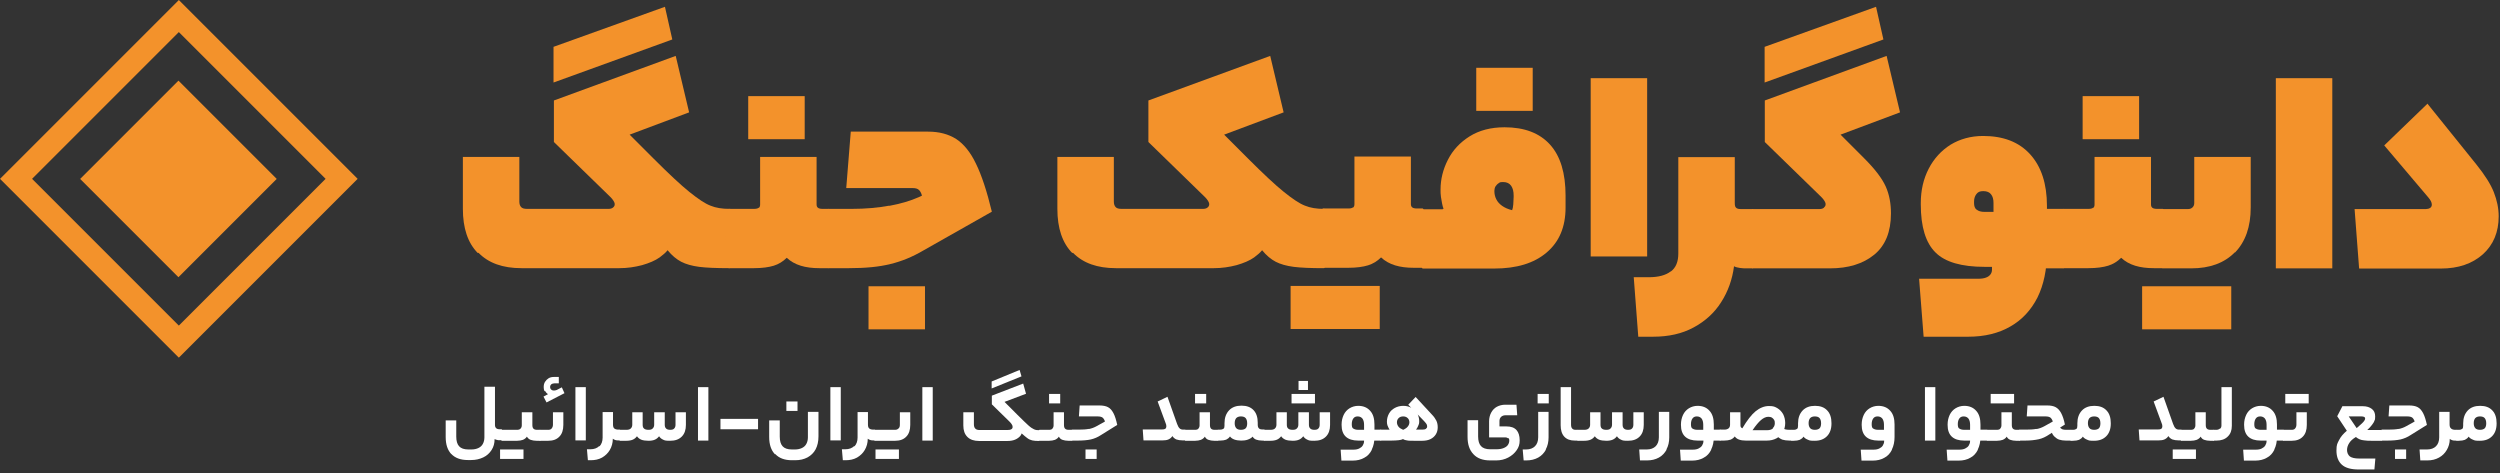 <?xml version="1.0" encoding="UTF-8"?>
<svg id="Layer_1" xmlns="http://www.w3.org/2000/svg" version="1.1" viewBox="0 0 1323.8 250.7">
  <rect x="0" y="0" width="1323.8" height="250.7" fill="#333333" stroke="none"/>
  <!-- Generator: Adobe Illustrator 29.1.0, SVG Export Plug-In . SVG Version: 2.1.0 Build 142)  -->
  <defs>
    <style>
      .st0 {
        fill: #f3922b;
      }

      .st1 {
        fill: #fff;
      }

      .st2 {
        fill: none;
        stroke: #f3922b;
        stroke-miterlimit: 10;
        stroke-width: 12px;
      }
    </style>
  </defs>
  <rect class="st0" x="57.7" y="57.9" width="73.6" height="73.6" transform="translate(-39.3 94.6) rotate(-45)"/>
  <rect class="st2" x="33.8" y="33.8" width="121.9" height="121.9" transform="translate(-39.3 94.7) rotate(-45)"/>
  <g>
    <path class="st0" d="M253,134c-5.3-5.4-7.9-13.2-7.9-23.4v-27.5h29.9v23.6c0,1.3.3,2.2.9,2.9s1.6,1,3.1,1h43.3c.9,0,1.7-.2,2.3-.7.6-.5.9-1,.9-1.7s-.2-1.1-.6-1.8-1-1.4-1.7-2.1l-29.9-29.1v-22l64.5-23.6,7.1,29.9-31.5,11.8,12.6,12.6c8.1,8.1,14.4,14,19,17.7s8.3,6.2,11.2,7.3c2.9,1.2,6.2,1.7,10,1.7s1.6,5.2,1.6,15.7-.5,15.7-1.6,15.7c-6.8,0-12.1-.2-16-.7-3.8-.5-7-1.4-9.5-2.7s-4.9-3.3-7.2-6.1c-1,1.3-2.5,2.5-4.2,3.8-2.4,1.7-5.5,3-9.3,4.1-3.8,1-7.8,1.6-12,1.6h-51.9c-9.9,0-17.4-2.7-22.7-8.1h-.4,0ZM352.1,3.6l3.9,17.3-62.9,22.8v-18.9s59-21.2,59-21.2Z"/>
    <path class="st0" d="M401.8,110.1c.5-.4.7-1,.7-1.8v-25.2h29.9v25.2c0,.7.2,1.3.7,1.7s1.3.6,2.4.6h3.1c1,0,1.6,5.2,1.6,15.7s-.5,15.7-1.6,15.7h-4.7c-3.7,0-7-.4-9.9-1.3-2.9-.9-5.4-2.3-7.4-4.2-2,2-4.3,3.4-6.9,4.2s-6.1,1.3-10.4,1.3h-13.4c-1,0-1.6-5.2-1.6-15.7s.2-11,.5-12.9.7-2.8,1.1-2.8h13.4c1.2,0,2-.2,2.4-.6h.1,0ZM396.2,73.7v-22.8h29.9v22.8h-29.9Z"/>
    <path class="st0" d="M470.9,109c5.9-1.1,11.1-2.6,15.6-4.6l1.7-.8c-.4-1.5-1-2.5-1.7-3.1s-1.7-.9-3-.9h-35.4l2.4-29.9h40.9c5.9,0,10.8,1.3,14.9,3.9,4,2.6,7.6,7,10.5,13.1,3,6.1,5.8,14.6,8.4,25.4l-36.2,20.5c-5.8,3.4-11.6,5.8-17.5,7.2-5.9,1.5-13.2,2.2-21.9,2.2h-11c-1,0-1.6-5.2-1.6-15.7s.2-11,.5-12.9.7-2.8,1.1-2.8h12.6c7.2,0,13.8-.6,19.7-1.7h0ZM459.9,174.4v-22.8h29.9v22.8h-29.9Z"/>
    <path class="st0" d="M567.8,134c-5.3-5.4-7.9-13.2-7.9-23.4v-27.5h29.9v23.6c0,1.3.3,2.2.9,2.9.6.7,1.6,1,3.1,1h43.3c.9,0,1.7-.2,2.3-.7s.9-1,.9-1.7-.2-1.1-.6-1.8c-.4-.7-1-1.4-1.7-2.1l-29.9-29.1v-22l64.5-23.6,7.1,29.9-31.5,11.8,12.6,12.6c8.1,8.1,14.4,14,19,17.7s8.3,6.2,11.2,7.3c2.9,1.2,6.2,1.7,10,1.7s1.6,5.2,1.6,15.7-.5,15.7-1.6,15.7c-6.8,0-12.1-.2-16-.7-3.8-.5-7-1.4-9.5-2.7s-4.9-3.3-7.2-6.1c-1,1.3-2.5,2.5-4.2,3.8-2.4,1.7-5.5,3-9.3,4.1-3.8,1-7.8,1.6-12,1.6h-51.9c-9.9,0-17.4-2.7-22.7-8.1h-.4,0Z"/>
    <path class="st0" d="M683.4,174.2v-22.8h24.4v22.8h-24.4ZM716.5,109.9c.5-.4.7-1,.7-1.8v-25.2h29.9v25.2c0,.7.2,1.3.7,1.7s1.3.6,2.4.6h3.1c1,0,1.6,5.2,1.6,15.7s-.5,15.7-1.6,15.7h-4.7c-3.7,0-7-.4-9.9-1.3-2.9-.9-5.4-2.3-7.4-4.2-2,2-4.3,3.4-6.9,4.2-2.6.8-6.1,1.3-10.4,1.3h-13.4c-1,0-1.6-5.2-1.6-15.7s.2-11,.5-12.9.7-2.8,1.1-2.8h13.4c1.2,0,2-.2,2.4-.6h0q0,0,0,.1ZM706.2,174.2v-22.8h24.4v22.8h-24.4Z"/>
    <path class="st0" d="M764,110.6h.4c-.3-.8-.6-1.8-.8-2.9s-.4-2.3-.6-3.5c-.2-1.3-.2-2.5-.2-3.8,0-5.5,1.3-10.7,3.9-15.8,2.6-5.1,6.4-9.2,11.5-12.4,5.1-3.2,11.3-4.8,18.5-4.8,10.6,0,18.6,3.1,24.1,9.2s8.2,15.1,8.2,27v6.3c0,10.2-3.3,18.1-10,23.8s-15.9,8.5-27.8,8.5h-37.8c-1,0-1.6-5.2-1.6-15.7s.2-11,.5-12.9.7-2.8,1.1-2.8h10.6v-.2h0ZM781.7,58.7v-22.8h29.9v22.8h-29.9ZM801.3,108.4c0-1.3.2-2.6.2-4.1v-.8c0-2.1-.4-3.8-1.3-5.1-.9-1.3-2.3-2-4.2-2s-1.8.2-2.4.6c-.7.4-1.2,1-1.7,1.7-.4.7-.6,1.5-.6,2.4,0,1.6.3,3,1,4.4s1.7,2.5,3.1,3.5c1.4,1,3.2,1.8,5.3,2.3.3-.7.5-1.7.6-3h0Z"/>
    <path class="st0" d="M842.3,41.4h29.9v94.4h-29.9V41.4Z"/>
    <path class="st0" d="M884.7,143.8c2.7-2,4-5.2,4-9.5v-51.1h29.9v24.4c0,1.2.2,2,.7,2.4.5.5,1.3.7,2.4.7h6.3c1,0,1.6,5.2,1.6,15.7s-.5,15.7-1.6,15.7h-3.1c-1.2,0-2.3,0-3.5-.2s-2.3-.4-3.2-.9c-.9,7-3.2,13.4-6.8,19-3.6,5.7-8.5,10.1-14.6,13.4-6.1,3.3-13.2,4.9-21.4,4.9h-7.9l-2.4-31.5h7.9c5.1,0,9-1,11.7-3.1h0q0,.1,0,.1Z"/>
    <path class="st0" d="M965.8,109.9c.6-.5.9-1,.9-1.7s-.2-1.1-.6-1.8c-.4-.7-1-1.4-1.7-2.1l-29.9-29.1v-22l64.5-23.6,7.1,29.9-31.5,11.8,12.6,12.6c5.7,5.7,9.4,10.6,11.3,14.8s2.8,9,2.8,14.3c0,9.8-3,17.1-8.9,21.9s-13.7,7.2-23.4,7.2h-40.9c-1,0-1.6-5.2-1.6-15.7s.2-11,.5-12.9.7-2.8,1.1-2.8h35.4c.9,0,1.7-.2,2.3-.7h0q0,0,0-.1ZM993.4,3.6l3.9,17.3-62.9,22.8v-18.9s59-21.2,59-21.2Z"/>
    <path class="st0" d="M1078.9,157.5c-3.4,6.7-8.2,11.9-14.4,15.4-6.2,3.6-13.7,5.4-22.3,5.4h-23.6l-2.4-30.7h31.5c1.5,0,2.8-.2,3.9-.6,1.1-.4,1.9-1,2.4-1.7s.8-1.5.8-2.4v-1.6h-3.9c-12.2,0-20.9-2.5-26-7.6-5.2-5.1-7.8-13.6-7.8-25.4v-.8c0-6.7,1.4-12.8,4.2-18.2,2.8-5.4,6.7-9.6,11.6-12.7,5-3,10.7-4.6,17.2-4.6,10.7,0,19,3.2,24.9,9.7s8.9,15.6,8.9,27.3v24.4c0,9.3-1.7,17.4-5,24.1h0ZM1046.7,111c.9.8,2.3,1.2,4.2,1.2h4.7v-4.7c0-2-.4-3.5-1.3-4.6-.8-1.1-2.2-1.7-4.1-1.7s-2.8.5-3.6,1.5c-.8,1-1.3,2.3-1.3,4v.8c0,1.6.4,2.8,1.3,3.5h.1ZM1094.1,126.4c0,10.5-.5,15.7-1.6,15.7h-11v-31.5h11c1,0,1.6,5.2,1.6,15.7h0Z"/>
    <path class="st0" d="M1108.4,110.1c.5-.4.7-1,.7-1.8v-25.2h29.9v25.2c0,.7.2,1.3.7,1.7s1.3.6,2.4.6h3.1c1,0,1.6,5.2,1.6,15.7s-.5,15.7-1.6,15.7h-4.7c-3.7,0-7-.4-9.9-1.3-2.9-.9-5.4-2.3-7.4-4.2-2,2-4.3,3.4-6.9,4.2s-6.1,1.3-10.4,1.3h-13.4c-1,0-1.6-5.2-1.6-15.7s.2-11,.5-12.9.7-2.8,1.1-2.8h13.4c1.2,0,2-.2,2.4-.6h.1ZM1102.8,73.7v-22.8h29.9v22.8h-29.9Z"/>
    <path class="st0" d="M1134.3,174.4v-22.8h24.4v22.8h-24.4ZM1183.4,133.6c-5.6,5.7-13.3,8.5-23.1,8.5h-15c-1,0-1.6-5.2-1.6-15.7s.2-11,.5-12.9.7-2.8,1.1-2.8h13.4c.9,0,1.7-.3,2.3-.9.6-.6.9-1.3.9-2.3v-24.4h29.9v26.8c0,10.2-2.8,18.1-8.3,23.8h-.1ZM1157.1,174.4v-22.8h24.4v22.8h-24.4Z"/>
    <path class="st0" d="M1205.1,41.4h29.9v100.7h-29.9V41.4Z"/>
    <path class="st0" d="M1285.3,54.8l26,32.3c4.4,5.5,7.5,10.3,9.2,14.6s2.6,8.6,2.6,12.9c0,8.3-2.8,15-8.3,20-5.6,5-13,7.6-22.3,7.6h-43.3l-2.4-31.5h37.8c.8,0,1.6-.2,2.2-.6s.9-1,.9-1.7-.2-1.3-.5-1.9-.8-1.3-1.4-2l-23.3-27.5,22.8-22v-.2h0Z"/>
  </g>
  <g>
    <path class="st1" d="M239.1,240.6c-2.1-2.2-3.1-5.2-3.1-9.2v-8.8h5.6v8.6c0,2.3.5,4,1.5,5.1,1,1.1,2.6,1.7,4.9,1.7h1.7c1.4,0,2.7-.3,3.7-.8,1-.5,1.8-1.2,2.3-2.2.5-.9.8-2.1.8-3.4v-26.8h5.6v20.2c0,.8.2,1.3.6,1.7.4.4,1,.6,1.8.6h1.1c.1,0,.2.2.3.6,0,.4.1,1.2.1,2.4s0,1.9-.1,2.3c0,.4-.2.5-.3.5h-1c-.6,0-1.1,0-1.6-.2-.5-.1-.8-.3-1.1-.4,0,2.2-.5,4.1-1.6,5.8-1.1,1.7-2.5,3-4.4,3.9-1.9.9-4,1.4-6.4,1.4h-1.8c-3.8,0-6.8-1.1-8.8-3.3Z"/>
    <path class="st1" d="M264.8,243v-5h6.4v5h-6.4ZM275.6,227c.4-.4.7-1,.7-1.7v-7h5.6v6.8c0,.9.2,1.5.6,1.9.4.4,1,.6,1.9.6h1.6c.3,0,.4,1,.4,2.9s-.1,2.9-.4,2.9h-1.9c-1.2,0-2.2-.2-3.1-.5-.9-.3-1.5-.9-2-1.7-.5.8-1.2,1.3-2.1,1.7-.9.3-1.9.5-3.1.5h-8.1c-.3,0-.4-.9-.4-2.8s0-2,.1-2.4c0-.4.2-.6.3-.6h8.1c.8,0,1.4-.2,1.8-.6ZM270.8,243v-5h6.4v5h-6.4Z"/>
    <path class="st1" d="M296.2,231.2c-1.4,1.5-3.4,2.2-5.9,2.2h-4.4c-.3,0-.4-.9-.4-2.8s0-2,.1-2.4c0-.4.2-.6.3-.6h4.4c.8,0,1.4-.2,1.8-.7.4-.5.7-1.1.7-2v-6.6h5.5v6.7c0,2.7-.7,4.8-2.1,6.2ZM288.4,207.2c-.4-.7-.5-1.4-.5-2.2,0-1.1.2-2,.7-2.8.5-.8,1.1-1.4,1.9-1.9.8-.5,1.8-.7,2.9-.7h2.5v3.4h-2.4c-.6,0-1.2.2-1.6.5-.4.4-.6.8-.6,1.4s.2,1.1.6,1.4c.4.4.9.5,1.4.5s.9-.1,1.5-.3c.5-.2,1.4-.7,2.7-1.4l1.4,3.1-9.5,4.9-1.6-3.1,2.4-1.3c-.7-.4-1.2-1-1.6-1.7Z"/>
    <path class="st1" d="M304.7,205h5.5v28.2h-5.5v-28.2Z"/>
    <path class="st1" d="M317.4,236.4c1.1-1.1,1.7-2.7,1.7-4.7v-13.5h5.5v6.6c0,1,.2,1.7.7,2.1.5.4,1.2.6,2.2.6h.7c.3,0,.4,1,.4,2.9s-.1,2.8-.4,2.8h-.7c-.6,0-1.2,0-1.7-.2-.5-.2-1-.4-1.3-.7,0,2.3-.6,4.3-1.6,6-1,1.7-2.4,3-4.1,4-1.8,1-3.8,1.4-6.1,1.4h-1.4l-.5-5.8h1.8c2,0,3.6-.6,4.7-1.7Z"/>
    <path class="st1" d="M334,226.9c.5-.5.8-1.1.8-2v-6.6h5.5v6.6c0,.9.2,1.6.7,2,.5.5,1.3.7,2.4.7s1.7-.2,2.2-.7c.5-.5.8-1.1.8-2v-6.6h5.6v6.6c0,.9.2,1.5.7,2,.5.5,1.2.7,2.2.7s1.7-.2,2.1-.7c.5-.5.7-1.2.7-2v-6.6h5.5v6.7c0,2.6-.7,4.7-2.2,6.2-1.5,1.5-3.5,2.2-6.2,2.2s-2.8-.2-3.7-.6c-.9-.4-1.6-1-2.1-1.8-.6.8-1.3,1.4-2.2,1.8-.9.4-2,.6-3.4.6s-3-.2-3.9-.6c-.9-.4-1.7-1-2.2-1.8-.6.8-1.3,1.4-2.2,1.8-.9.4-2.1.6-3.4.6h-3.4c-.3,0-.4-.9-.4-2.8s0-2,.1-2.4c0-.4.2-.6.3-.6h3.4c1,0,1.8-.2,2.3-.7Z"/>
    <path class="st1" d="M369.6,205h5.5v28.3h-5.5v-28.3Z"/>
    <path class="st1" d="M381.5,221.8h19.9v5.5h-19.9v-5.5Z"/>
    <path class="st1" d="M410.4,240.6c-2.1-2.2-3.1-5.2-3.1-9.2v-8.8h5.6v8.6c0,2.3.5,4,1.5,5.1,1,1.1,2.6,1.7,4.9,1.7h1.7c1.4,0,2.7-.3,3.7-.8,1-.5,1.8-1.2,2.3-2.2.5-.9.8-2.1.8-3.4v-13.5h5.6v13c0,2.6-.5,4.9-1.5,6.8-1,1.9-2.5,3.3-4.3,4.3-1.9,1-4,1.5-6.5,1.5h-1.8c-3.8,0-6.8-1.1-8.8-3.3ZM416.4,217.6v-5h5.9v5h-5.9Z"/>
    <path class="st1" d="M439.7,205h5.5v28.2h-5.5v-28.2Z"/>
    <path class="st1" d="M452.4,236.4c1.1-1.1,1.7-2.7,1.7-4.7v-13.5h5.5v6.6c0,1,.2,1.7.7,2.1.5.4,1.2.6,2.2.6h.7c.3,0,.4,1,.4,2.9s-.1,2.8-.4,2.8h-.7c-.6,0-1.2,0-1.7-.2-.5-.2-1-.4-1.3-.7,0,2.3-.6,4.3-1.6,6-1,1.7-2.4,3-4.1,4-1.8,1-3.8,1.4-6.1,1.4h-1.4l-.5-5.8h1.8c2,0,3.6-.6,4.7-1.7Z"/>
    <path class="st1" d="M475.8,226.9c.5-.5.7-1.1.7-2v-6.6h5.5v6.7c0,2.7-.7,4.8-2.1,6.2-1.4,1.5-3.4,2.2-5.9,2.2h-10.8c-.3,0-.4-.9-.4-2.8s0-2,.1-2.4c0-.4.2-.6.3-.6h10.7c.8,0,1.4-.2,1.8-.7ZM463.6,243v-5h6.4v5h-6.4ZM469.6,243v-5h6.4v5h-6.4Z"/>
    <path class="st1" d="M488.4,205h5.5v28.3h-5.5v-28.3Z"/>
    <path class="st1" d="M512.2,231.3c-1.4-1.4-2.1-3.4-2.1-6v-7h5.6v6.3c0,1,.2,1.8.7,2.3.4.5,1.2.8,2.2.8h14.7c.9,0,1.7-.1,2.2-.4.5-.3.7-.7.7-1.2s-.1-.9-.4-1.3c-.2-.4-.6-.9-1.1-1.4l-9.5-9.3v-4.6l16.6-6.4,1.5,5.4-11.4,4.3,6.9,6.9c2.6,2.6,4.5,4.4,5.7,5.5,1.2,1.1,2.3,1.8,3,2.1.8.4,1.7.5,2.7.5s.4,1,.4,2.9-.1,2.8-.4,2.8c-1.5,0-2.7-.1-3.6-.3-.9-.2-1.8-.6-2.6-1.2-.8-.6-1.8-1.4-3-2.5-.1.4-.4.8-.7,1.3-.7.8-1.6,1.5-2.8,2-1.2.5-2.6.7-4,.7h-15.1c-2.6,0-4.7-.7-6.1-2.1ZM539.9,195.9l1,3.4-15.8,6.4v-3.7l14.8-6.1Z"/>
    <path class="st1" d="M557.2,227c.4-.4.7-1,.7-1.7v-7h5.5v6.8c0,.9.2,1.5.6,1.9.4.4,1,.6,1.9.6h1.7c.3,0,.4,1,.4,2.9s-.1,2.9-.4,2.9h-1.9c-1.2,0-2.2-.2-3.1-.5-.9-.3-1.5-.9-1.9-1.7-.5.8-1.2,1.3-2.1,1.7-.9.3-1.9.5-3.1.5h-5.1c-.3,0-.4-.9-.4-2.8s0-2,.1-2.4c0-.4.2-.6.3-.6h5.1c.8,0,1.4-.2,1.8-.6ZM555.5,213.6v-5h5.9v5h-5.9Z"/>
    <path class="st1" d="M576.5,227.2c1.5-.3,2.9-.8,4.3-1.6l4.3-2.4c-.3-1-.8-1.7-1.3-2.1-.6-.4-1.4-.6-2.6-.6h-9.9l.4-5.8h10.5c1.8,0,3.4.3,4.5.9,1.2.6,2.1,1.7,2.9,3.2.8,1.5,1.4,3.5,2,6.2l-8.5,5.3c-1.8,1.2-3.7,2-5.5,2.4-1.9.4-4.2.6-6.8.6h-3.1c-.3,0-.4-.9-.4-2.8s0-2,.1-2.4c0-.4.2-.6.3-.6h3.3c2.3,0,4.1-.1,5.6-.4ZM574.8,243v-5h5.9v5h-5.9Z"/>
    <path class="st1" d="M617,227.1c.4-.3.6-.8.6-1.4s-.1-1-.4-1.7l-4.2-11.4,5.2-2.5,5.1,14.4c.4,1.1.8,1.8,1.3,2.3.4.4,1,.7,1.9.7h1.1c.3,0,.4,1,.4,2.9s0,2-.1,2.3c0,.3-.2.5-.3.5h-1.4c-1.3,0-2.4-.2-3.3-.5-.9-.4-1.6-1-2.1-1.8-.5.8-1.2,1.4-2.1,1.8-.9.4-2,.5-3.2.5h-10l-.4-5.8h10.3c.9,0,1.5-.2,1.9-.5Z"/>
    <path class="st1" d="M634.5,227c.4-.4.7-1,.7-1.7v-7h5.5v6.8c0,.9.2,1.5.6,1.9.4.4,1,.6,1.9.6h1.7c.3,0,.4,1,.4,2.9s-.1,2.9-.4,2.9h-1.9c-1.2,0-2.2-.2-3.1-.5-.9-.3-1.5-.9-1.9-1.7-.5.8-1.2,1.3-2.1,1.7-.9.3-1.9.5-3.1.5h-5.1c-.3,0-.4-.9-.4-2.8s0-2,.1-2.4c0-.4.2-.6.3-.6h5.1c.8,0,1.4-.2,1.8-.6ZM632.8,213.6v-5h5.9v5h-5.9Z"/>
    <path class="st1" d="M669.8,230.5c0,1.9-.1,2.8-.4,2.8h-1.1c-1.2,0-2.3-.2-3.1-.5-.9-.3-1.5-.9-1.9-1.6-.6.7-1.5,1.2-2.6,1.6-1.1.4-2.3.5-3.5.5s-2.7-.2-3.7-.6c-1-.4-1.7-.9-2.2-1.6-.5.8-1.2,1.3-2,1.7-.8.3-1.9.5-3.2.5h-1.1c-.3,0-.4-.9-.4-2.8s0-2,.1-2.4c0-.4.2-.6.3-.6h1.1c.8,0,1.4-.2,1.8-.5.4-.3.5-.9.5-1.7v-1.2c0-2.8.8-5.1,2.4-6.8,1.6-1.7,3.8-2.5,6.6-2.5s4.9.8,6.4,2.4c1.5,1.6,2.2,3.8,2.2,6.7v1c0,.9.2,1.5.6,1.9.4.4.9.6,1.7.6h1.1c.3,0,.4,1,.4,2.9ZM654.6,221.4c-.5.6-.8,1.5-.8,2.6v.2c0,1.1.3,1.9.8,2.5.5.6,1.4.9,2.5.9s2-.3,2.5-.8c.5-.5.8-1.4.8-2.5v-.2c0-1.2-.3-2.1-.8-2.7-.5-.6-1.4-.9-2.5-.9s-1.9.3-2.5.9Z"/>
    <path class="st1" d="M675.1,226.9c.5-.5.8-1.1.8-2v-6.6h5.5v6.6c0,.9.2,1.6.7,2,.5.5,1.3.7,2.4.7s1.7-.2,2.2-.7c.5-.5.8-1.1.8-2v-6.6h5.6v6.6c0,.9.2,1.5.7,2,.5.5,1.2.7,2.2.7s1.7-.2,2.1-.7c.5-.5.7-1.2.7-2v-6.6h5.5v6.7c0,2.6-.7,4.7-2.2,6.2s-3.5,2.2-6.2,2.2-2.8-.2-3.7-.6c-.9-.4-1.6-1-2.1-1.8-.6.8-1.3,1.4-2.2,1.8-.9.4-2,.6-3.4.6s-3-.2-3.9-.6c-.9-.4-1.7-1-2.2-1.8-.6.8-1.3,1.4-2.2,1.8-.9.4-2.1.6-3.4.6h-3.4c-.3,0-.4-.9-.4-2.8s0-2,.1-2.4c0-.4.2-.6.3-.6h3.4c1,0,1.8-.2,2.3-.7ZM683.9,213.6v-5h6.4v5h-6.4ZM687.6,206.5v-4.8h5v4.8h-5ZM689.9,213.6v-5h6.4v5h-6.4Z"/>
    <path class="st1" d="M726.4,238.2c-.9,1.8-2.2,3.3-4,4.2-1.7,1-3.8,1.5-6.1,1.5h-6l-.4-5.8h6.8c1.2,0,2.2-.2,3-.6.8-.4,1.5-.9,1.9-1.6.4-.7.7-1.4.7-2.4v-.2h-3.1c-2.9,0-5.1-.7-6.6-2.1-1.5-1.4-2.2-3.5-2.2-6.2v-.2c0-1.9.4-3.6,1.1-5.1s1.8-2.7,3.1-3.5c1.3-.8,2.9-1.3,4.6-1.3,2.7,0,4.8.9,6.3,2.6,1.6,1.7,2.3,4.2,2.3,7.3v6.6c0,2.6-.5,4.8-1.4,6.6ZM716.6,226.9c.5.4,1.4.7,2.6.7h3.1v-2.7c0-1.4-.3-2.5-.9-3.3-.6-.7-1.4-1.1-2.5-1.1s-1.8.4-2.3,1.1-.8,1.7-.8,2.9v.2c0,1.1.2,1.8.7,2.2ZM731.6,230.5c0,1.9-.1,2.8-.4,2.8h-3.9v-5.8h3.9c.3,0,.4,1,.4,2.9Z"/>
    <path class="st1" d="M734.8,225.6c-.3-.8-.4-1.5-.4-2.3,0-1.6.4-3,1.1-4.3.7-1.3,1.8-2.3,3.1-3,1.3-.7,2.8-1.1,4.5-1.1s3.1.4,4.3,1.1c1.3.7,2.3,1.7,3,2.9.7,1.2,1.1,2.6,1.1,4.1s-.2,1.6-.5,2.4c-.3.8-.7,1.5-1.2,2.1h3.2c.9,0,1.6-.1,2-.4.4-.3.7-.7.7-1.2s-.1-.9-.3-1.3c-.2-.4-.7-.9-1.3-1.6l-8.4-8.7,3.9-4.1,8.6,9.3c1.1,1.1,1.9,2.3,2.4,3.3.5,1.1.7,2.2.7,3.5s-.3,2.6-1,3.7-1.6,1.9-2.8,2.5c-1.2.6-2.7.9-4.4.9h-4.1c-1.9,0-3.2,0-4-.2-.8-.1-1.5-.3-2.1-.7-.6.3-1.3.5-2.3.6-1,.1-2.3.2-4,.2h-5.5c-.3,0-.4-.9-.4-2.8s0-2,.1-2.4c0-.4.2-.6.3-.6h4.7c-.4-.6-.7-1.2-1-2ZM745.5,225.8c.5-.6.8-1.4.8-2.2s-.3-1.7-.9-2.2c-.6-.6-1.4-.9-2.4-.9s-1.8.3-2.4.9-.9,1.3-.9,2.2.3,1.6.8,2.3,1.4,1.2,2.5,1.7c1.1-.5,2-1.1,2.5-1.8Z"/>
    <path class="st1" d="M798.6,232.1c-.4-.3-.9-.5-1.7-.5h-8.4v-8.5c0-1.7.4-3.3,1.1-4.6.7-1.3,1.7-2.4,3-3.1s2.8-1.1,4.5-1.1h5.9l.4,5.6h-6.3c-.9,0-1.6.3-2.2.8-.6.6-.9,1.3-.9,2.2v2.9h3.7c2.4,0,4.1.6,5.3,1.9,1.1,1.2,1.7,3.1,1.7,5.4s-.5,3.7-1.6,5.3c-1.1,1.6-2.6,2.9-4.5,3.9-1.9,1-4,1.5-6.3,1.5h-3.3c-3.8,0-6.8-1.1-8.8-3.3-2.1-2.2-3.1-5.2-3.1-9.2v-8.8h5.6v8.6c0,2.3.5,4,1.5,5.1,1,1.1,2.6,1.7,4.9,1.7h3.3c1.4,0,2.7-.2,3.7-.6,1-.4,1.8-.9,2.3-1.6s.8-1.5.8-2.4-.2-1.1-.6-1.4Z"/>
    <path class="st1" d="M818.6,238.1c-1,1.8-2.3,3.2-4.1,4.2-1.8,1-3.9,1.5-6.3,1.5h-1.4l-.5-5.8h1.8c2,0,3.6-.6,4.7-1.7,1.1-1.1,1.7-2.7,1.7-4.7v-13.5h5.5v13.5c0,2.4-.5,4.6-1.5,6.4ZM814.2,213.6v-5h5.9v5h-5.9Z"/>
    <path class="st1" d="M835.8,228.1c0,.4.1,1.2.1,2.4s0,1.9-.1,2.3c0,.4-.2.5-.3.5h-1.6c-2.5,0-4.3-.7-5.6-2.1-1.3-1.4-1.9-3.5-1.9-6.1v-20.1h5.5v19.8c0,1,.2,1.7.6,2.1.4.5,1,.7,1.8.7h1.2c.1,0,.2.2.3.5Z"/>
    <path class="st1" d="M841.2,226.9c.5-.5.8-1.1.8-2v-6.6h5.5v6.6c0,.9.2,1.6.7,2,.5.5,1.3.7,2.4.7s1.7-.2,2.2-.7c.5-.5.8-1.1.8-2v-6.6h5.6v6.6c0,.9.2,1.5.7,2,.5.5,1.2.7,2.2.7s1.7-.2,2.1-.7c.5-.5.7-1.2.7-2v-6.6h5.5v6.7c0,2.6-.7,4.7-2.2,6.2s-3.5,2.2-6.2,2.2-2.8-.2-3.7-.6c-.9-.4-1.6-1-2.1-1.8-.6.8-1.3,1.4-2.2,1.8-.9.4-2,.6-3.4.6s-3-.2-3.9-.6c-.9-.4-1.7-1-2.2-1.8-.6.8-1.3,1.4-2.2,1.8-.9.4-2.1.6-3.4.6h-3.4c-.3,0-.4-.9-.4-2.8s0-2,.1-2.4c0-.4.2-.6.3-.6h3.4c1,0,1.8-.2,2.3-.7Z"/>
    <path class="st1" d="M882.5,238.1c-1,1.8-2.3,3.2-4.1,4.2-1.8,1-3.9,1.5-6.3,1.5h-3.7l-.4-5.8h4c2,0,3.6-.6,4.7-1.7,1.1-1.1,1.7-2.7,1.7-4.7v-13.5h5.5v13.5c0,2.4-.5,4.6-1.5,6.4Z"/>
    <path class="st1" d="M906.1,238.2c-.9,1.8-2.2,3.3-4,4.2-1.7,1-3.8,1.5-6.1,1.5h-6l-.4-5.8h6.8c1.2,0,2.2-.2,3-.6.8-.4,1.5-.9,1.9-1.6.4-.7.7-1.4.7-2.4v-.2h-3.1c-2.9,0-5.1-.7-6.6-2.1-1.5-1.4-2.2-3.5-2.2-6.2v-.2c0-1.9.4-3.6,1.1-5.1s1.8-2.7,3.1-3.5c1.3-.8,2.9-1.3,4.6-1.3,2.7,0,4.8.9,6.3,2.6,1.6,1.7,2.3,4.2,2.3,7.3v6.6c0,2.6-.5,4.8-1.4,6.6ZM896.2,226.9c.5.4,1.4.7,2.6.7h3.1v-2.7c0-1.4-.3-2.5-.9-3.3-.6-.7-1.4-1.1-2.5-1.1s-1.8.4-2.3,1.1-.8,1.7-.8,2.9v.2c0,1.1.2,1.8.7,2.2ZM911.3,230.5c0,1.9-.1,2.8-.4,2.8h-3.9v-5.8h3.9c.3,0,.4,1,.4,2.9Z"/>
    <path class="st1" d="M915.3,226.9c.5-.5.8-1.1.8-2v-6.6h5.5v6.3c0,.7,0,1.2.2,1.5.1.3.4.5.8.7,2.5-4.2,4.8-7.2,7-9s4.6-2.8,7.1-2.8,3.1.4,4.4,1.1c1.3.8,2.3,1.8,3.1,3.2.7,1.4,1.1,3,1.1,4.7s-.4,3.4-1.2,4.8-1.9,2.5-3.4,3.3-3.2,1.2-5.1,1.2h-11.2c-2.8,0-4.8-.7-5.8-2.2-.6.8-1.3,1.3-2.2,1.7-.9.3-2.1.5-3.4.5h-2.2c-.3,0-.4-.9-.4-2.8s0-2,.1-2.4c0-.4.2-.6.3-.6h2.2c1,0,1.8-.2,2.3-.7ZM938.7,226.7c.7-.6,1.1-1.5,1.1-2.6s-.1-1.3-.4-1.8c-.3-.5-.7-.9-1.2-1.2-.5-.3-1.2-.4-1.9-.4-1.2,0-2.5.6-3.8,1.7-1.3,1.1-2.8,2.9-4.5,5.4h7.7c1.3,0,2.3-.3,3.1-.9ZM945.5,227.4c.5.1,1.2.2,2.1.2h1.1c.3,0,.4,1,.4,2.9s-.1,2.8-.4,2.8h-1.1c-1.5,0-2.8-.2-3.8-.5-1-.4-1.9-1-2.7-1.8l3.2-4.2c.3.3.7.5,1.2.6Z"/>
    <path class="st1" d="M967.6,217.4c1.5,1.6,2.2,3.8,2.2,6.7v.2c0,2.8-.8,5.1-2.4,6.7-1.6,1.6-3.7,2.4-6.5,2.4s-2.7-.2-3.7-.6c-1-.4-1.7-.9-2.2-1.6-.5.8-1.2,1.3-2,1.7-.8.3-1.9.5-3.2.5h-1.1c-.3,0-.4-.9-.4-2.8s0-2,.1-2.4c0-.4.2-.6.3-.6h1.1c.8,0,1.4-.2,1.8-.5.4-.3.5-.9.5-1.7v-1.2c0-2.8.8-5.1,2.4-6.8,1.6-1.7,3.8-2.5,6.6-2.5s4.9.8,6.4,2.4ZM958.5,221.4c-.5.6-.8,1.5-.8,2.6v.2c0,1.1.3,1.9.8,2.5.5.6,1.4.9,2.5.9s2-.3,2.5-.8c.5-.5.8-1.4.8-2.5v-.2c0-1.2-.3-2.1-.8-2.7-.5-.6-1.4-.9-2.5-.9s-1.9.3-2.5.9Z"/>
    <path class="st1" d="M1001.8,238.2c-.9,1.8-2.2,3.3-4,4.2-1.7,1-3.8,1.5-6.1,1.5h-6l-.4-5.8h6.8c1.2,0,2.2-.2,3-.6.8-.4,1.5-.9,1.9-1.6.4-.7.7-1.4.7-2.4v-.2h-3.1c-2.9,0-5.1-.7-6.6-2.1-1.5-1.4-2.2-3.5-2.2-6.2v-.2c0-1.9.4-3.6,1.1-5.1s1.8-2.7,3.1-3.5c1.3-.8,2.9-1.3,4.6-1.3,2.7,0,4.8.9,6.3,2.6,1.6,1.7,2.3,4.2,2.3,7.3v6.6c0,2.6-.5,4.8-1.4,6.6ZM991.9,226.9c.5.4,1.4.7,2.6.7h3.1v-2.7c0-1.4-.3-2.5-.9-3.3-.6-.7-1.4-1.1-2.5-1.1s-1.8.4-2.3,1.1-.8,1.7-.8,2.9v.2c0,1.1.2,1.8.7,2.2Z"/>
    <path class="st1" d="M1019.3,205h5.5v28.3h-5.5v-28.3Z"/>
    <path class="st1" d="M1047.3,238.2c-.9,1.8-2.2,3.3-4,4.2-1.7,1-3.8,1.5-6.1,1.5h-6l-.4-5.8h6.8c1.2,0,2.2-.2,3-.6.8-.4,1.5-.9,1.9-1.6.4-.7.7-1.4.7-2.4v-.2h-3.1c-2.9,0-5.1-.7-6.6-2.1-1.5-1.4-2.2-3.5-2.2-6.2v-.2c0-1.9.4-3.6,1.1-5.1s1.8-2.7,3.1-3.5c1.3-.8,2.9-1.3,4.6-1.3,2.7,0,4.8.9,6.3,2.6,1.6,1.7,2.3,4.2,2.3,7.3v6.6c0,2.6-.5,4.8-1.4,6.6ZM1037.5,226.9c.5.4,1.4.7,2.6.7h3.1v-2.7c0-1.4-.3-2.5-.9-3.3-.6-.7-1.4-1.1-2.5-1.1s-1.8.4-2.3,1.1-.8,1.7-.8,2.9v.2c0,1.1.2,1.8.7,2.2ZM1052.6,230.5c0,1.9-.1,2.8-.4,2.8h-3.9v-5.8h3.9c.3,0,.4,1,.4,2.9Z"/>
    <path class="st1" d="M1059.1,227c.4-.4.7-1,.7-1.7v-7h5.5v6.8c0,.9.2,1.5.6,1.9.4.4,1,.6,1.9.6h1.7c.3,0,.4,1,.4,2.9s-.1,2.9-.4,2.9h-1.9c-1.2,0-2.2-.2-3.1-.5-.9-.3-1.5-.9-1.9-1.7-.5.8-1.2,1.3-2.1,1.7-.9.3-1.9.5-3.1.5h-5.1c-.3,0-.4-.9-.4-2.8s0-2,.1-2.4c0-.4.2-.6.3-.6h5.1c.8,0,1.4-.2,1.8-.6ZM1054.1,213.6v-5h6.4v5h-6.4ZM1060.1,213.6v-5h6.4v5h-6.4Z"/>
    <path class="st1" d="M1078.4,227.2c1.5-.3,2.9-.8,4.3-1.6l4.3-2.4c-.3-1-.8-1.7-1.3-2.1-.6-.4-1.4-.6-2.6-.6h-9.9l.4-5.8h10.5c1.8,0,3.3.3,4.4.9,1.1.6,2.1,1.6,2.9,3.1s1.5,3.5,2,6.1l-8.2,5.2c-1.9,1.3-3.8,2.2-5.7,2.6s-4.2.7-7,.7h-3.1c-.3,0-.4-.9-.4-2.8s0-2,.1-2.4c0-.4.2-.6.3-.6h3.3c2.3,0,4.1-.1,5.6-.4ZM1091.3,226.8c.3.3.6.5,1,.6.4.1,1,.2,1.8.2h2.5c.3,0,.4,1,.4,2.9s0,2-.1,2.3c0,.3-.2.5-.3.5h-2.7c-1.4,0-2.5-.2-3.5-.5s-1.7-.9-2.5-1.6-1.4-1.9-2-3.3l4.4-2.5c.3.6.5,1,.8,1.3Z"/>
    <path class="st1" d="M1115.5,217.4c1.5,1.6,2.2,3.8,2.2,6.7v.2c0,2.8-.8,5.1-2.4,6.7-1.6,1.6-3.7,2.4-6.5,2.4s-2.7-.2-3.7-.6c-1-.4-1.7-.9-2.2-1.6-.5.8-1.2,1.3-2,1.7-.8.3-1.9.5-3.2.5h-1.1c-.3,0-.4-.9-.4-2.8s0-2,.1-2.4c0-.4.2-.6.3-.6h1.1c.8,0,1.4-.2,1.8-.5.4-.3.5-.9.5-1.7v-1.2c0-2.8.8-5.1,2.4-6.8,1.6-1.7,3.8-2.5,6.6-2.5s4.9.8,6.4,2.4ZM1106.4,221.4c-.5.6-.8,1.5-.8,2.6v.2c0,1.1.3,1.9.8,2.5.5.6,1.4.9,2.5.9s2-.3,2.5-.8c.5-.5.8-1.4.8-2.5v-.2c0-1.2-.3-2.1-.8-2.7-.5-.6-1.4-.9-2.5-.9s-1.9.3-2.5.9Z"/>
    <path class="st1" d="M1144.4,227.1c.4-.3.6-.8.6-1.4s-.1-1-.4-1.7l-4.2-11.4,5.2-2.5,5.1,14.4c.4,1.1.8,1.8,1.3,2.3.4.4,1,.7,1.9.7h1.1c.3,0,.4,1,.4,2.9s0,2-.1,2.3c0,.3-.2.5-.3.5h-1.4c-1.3,0-2.4-.2-3.3-.5-.9-.4-1.6-1-2.1-1.8-.5.8-1.2,1.4-2.1,1.8-.9.4-2,.5-3.2.5h-10l-.4-5.8h10.3c.9,0,1.5-.2,1.9-.5Z"/>
    <path class="st1" d="M1150.5,243v-5h6.4v5h-6.4ZM1161.8,227c.4-.4.7-1,.7-1.7v-7h5.5v6.8c0,.9.2,1.5.6,1.9.4.4,1,.6,1.9.6h1.7c.3,0,.4,1,.4,2.9s-.1,2.9-.4,2.9h-1.9c-1.2,0-2.2-.2-3.1-.5-.9-.3-1.5-.9-1.9-1.7-.5.8-1.2,1.3-2.1,1.7-.9.3-1.9.5-3.1.5h-5.1c-.3,0-.4-.9-.4-2.8s0-2,.1-2.4c0-.4.2-.6.3-.6h5.1c.8,0,1.4-.2,1.8-.6ZM1156.4,243v-5h6.4v5h-6.4Z"/>
    <path class="st1" d="M1175.6,227c.5-.4.7-1,.7-1.7v-20.3h5.5v20.5c0,2.4-.7,4.3-2.2,5.7-1.4,1.4-3.4,2.1-5.9,2.1h-1.6c-.3,0-.4-.9-.4-2.8s.1-2.9.4-2.9h1.5c.7,0,1.3-.2,1.8-.6Z"/>
    <path class="st1" d="M1204.3,238.2c-.9,1.8-2.2,3.3-4,4.2-1.7,1-3.8,1.5-6.1,1.5h-6l-.4-5.8h6.8c1.2,0,2.2-.2,3-.6.8-.4,1.5-.9,1.9-1.6.4-.7.7-1.4.7-2.4v-.2h-3.1c-2.9,0-5.1-.7-6.6-2.1-1.5-1.4-2.2-3.5-2.2-6.2v-.2c0-1.9.4-3.6,1.1-5.1s1.8-2.7,3.1-3.5c1.3-.8,2.9-1.3,4.6-1.3,2.7,0,4.8.9,6.3,2.6,1.6,1.7,2.3,4.2,2.3,7.3v6.6c0,2.6-.5,4.8-1.4,6.6ZM1194.5,226.9c.5.4,1.4.7,2.6.7h3.1v-2.7c0-1.4-.3-2.5-.9-3.3-.6-.7-1.4-1.1-2.5-1.1s-1.8.4-2.3,1.1-.8,1.7-.8,2.9v.2c0,1.1.2,1.8.7,2.2ZM1209.5,230.5c0,1.9-.1,2.8-.4,2.8h-3.9v-5.8h3.9c.3,0,.4,1,.4,2.9Z"/>
    <path class="st1" d="M1219.4,231.2c-1.4,1.5-3.4,2.2-5.9,2.2h-4.4c-.3,0-.4-.9-.4-2.8s0-2,.1-2.4c0-.4.2-.6.3-.6h4.4c.8,0,1.4-.2,1.8-.7.4-.5.7-1.1.7-2v-6.6h5.5v6.7c0,2.7-.7,4.8-2.1,6.2ZM1210.1,213.6v-5h6.4v5h-6.4ZM1216.1,213.6v-5h6.4v5h-6.4Z"/>
    <path class="st1" d="M1240.3,215.1h10.9c2,0,3.5.5,4.7,1.4,1.2.9,1.8,2.2,1.8,4s-.1,1.6-.4,2.3c-.2.7-.7,1.4-1.3,2.2-.6.8-1.4,1.7-2.5,2.7.6,0,1.1,0,1.4,0,.3,0,.7,0,1.3,0h4.9c.1,0,.3.2.3.5,0,.4.1,1.2.1,2.4s0,1.9-.1,2.3c0,.4-.2.5-.3.5h-4.9c-1.7,0-3.1,0-4.2-.2-1.1-.1-1.9-.3-2.6-.6-.7-.3-1.3-.7-1.9-1.2-1.7,1-2.9,2.1-3.6,3.3-.7,1.1-1.1,2.3-1.1,3.6s.5,2.6,1.5,3.4c1,.7,2.6,1.1,4.9,1.1h8.6l-.5,5.8h-8.3c-4,0-7-.8-8.9-2.5-1.9-1.7-2.9-4.2-2.9-7.5s.5-3.8,1.4-5.6c.9-1.8,2.3-3.4,4.1-4.9l-5.1-7.7,2.7-5.2ZM1251.9,220.8c-.3-.2-.8-.3-1.4-.3h-6.8l4.2,6.2c1.2-1,2.1-1.9,2.8-2.5.6-.6,1.1-1.1,1.3-1.5.2-.4.4-.7.4-1,0-.4-.2-.8-.5-1Z"/>
    <path class="st1" d="M1270,227.2c1.5-.3,2.9-.8,4.3-1.6l4.3-2.4c-.3-1-.8-1.7-1.3-2.1-.6-.4-1.4-.6-2.6-.6h-9.9l.4-5.8h10.5c1.8,0,3.4.3,4.5.9,1.2.6,2.1,1.7,2.9,3.2.8,1.5,1.4,3.5,2,6.2l-8.5,5.3c-1.8,1.2-3.7,2-5.5,2.4-1.9.4-4.2.6-6.8.6h-3.1c-.3,0-.4-.9-.4-2.8s0-2,.1-2.4c0-.4.2-.6.3-.6h3.3c2.3,0,4.1-.1,5.6-.4ZM1268.2,243v-5h5.9v5h-5.9Z"/>
    <path class="st1" d="M1298,227c.5.4,1.2.6,2.2.6h.7c.3,0,.4,1,.4,2.9s-.1,2.8-.4,2.8h-.7c-.6,0-1.2,0-1.7-.2-.5-.2-1-.4-1.3-.7,0,2.3-.6,4.2-1.6,5.9s-2.3,3-4.1,4c-1.8,1-3.8,1.5-6.2,1.5h-3.7l-.4-5.8h4c2,0,3.6-.6,4.7-1.7,1.1-1.1,1.7-2.7,1.7-4.7v-13.5h5.5v6.6c0,1,.2,1.7.7,2.1Z"/>
    <path class="st1" d="M1319.8,217.4c1.5,1.6,2.2,3.8,2.2,6.7v.2c0,2.8-.8,5.1-2.4,6.7-1.6,1.6-3.7,2.4-6.5,2.4s-2.7-.2-3.7-.6c-1-.4-1.7-.9-2.2-1.6-.5.8-1.2,1.3-2,1.7-.8.3-1.9.5-3.2.5h-1.1c-.3,0-.4-.9-.4-2.8s0-2,.1-2.4c0-.4.2-.6.3-.6h1.1c.8,0,1.4-.2,1.8-.5.4-.3.5-.9.5-1.7v-1.2c0-2.8.8-5.1,2.4-6.8,1.6-1.7,3.8-2.5,6.6-2.5s4.9.8,6.4,2.4ZM1310.7,221.4c-.5.6-.8,1.5-.8,2.6v.2c0,1.1.3,1.9.8,2.5.5.6,1.4.9,2.5.9s2-.3,2.5-.8c.5-.5.8-1.4.8-2.5v-.2c0-1.2-.3-2.1-.8-2.7-.5-.6-1.4-.9-2.5-.9s-1.9.3-2.5.9Z"/>
  </g>
</svg>